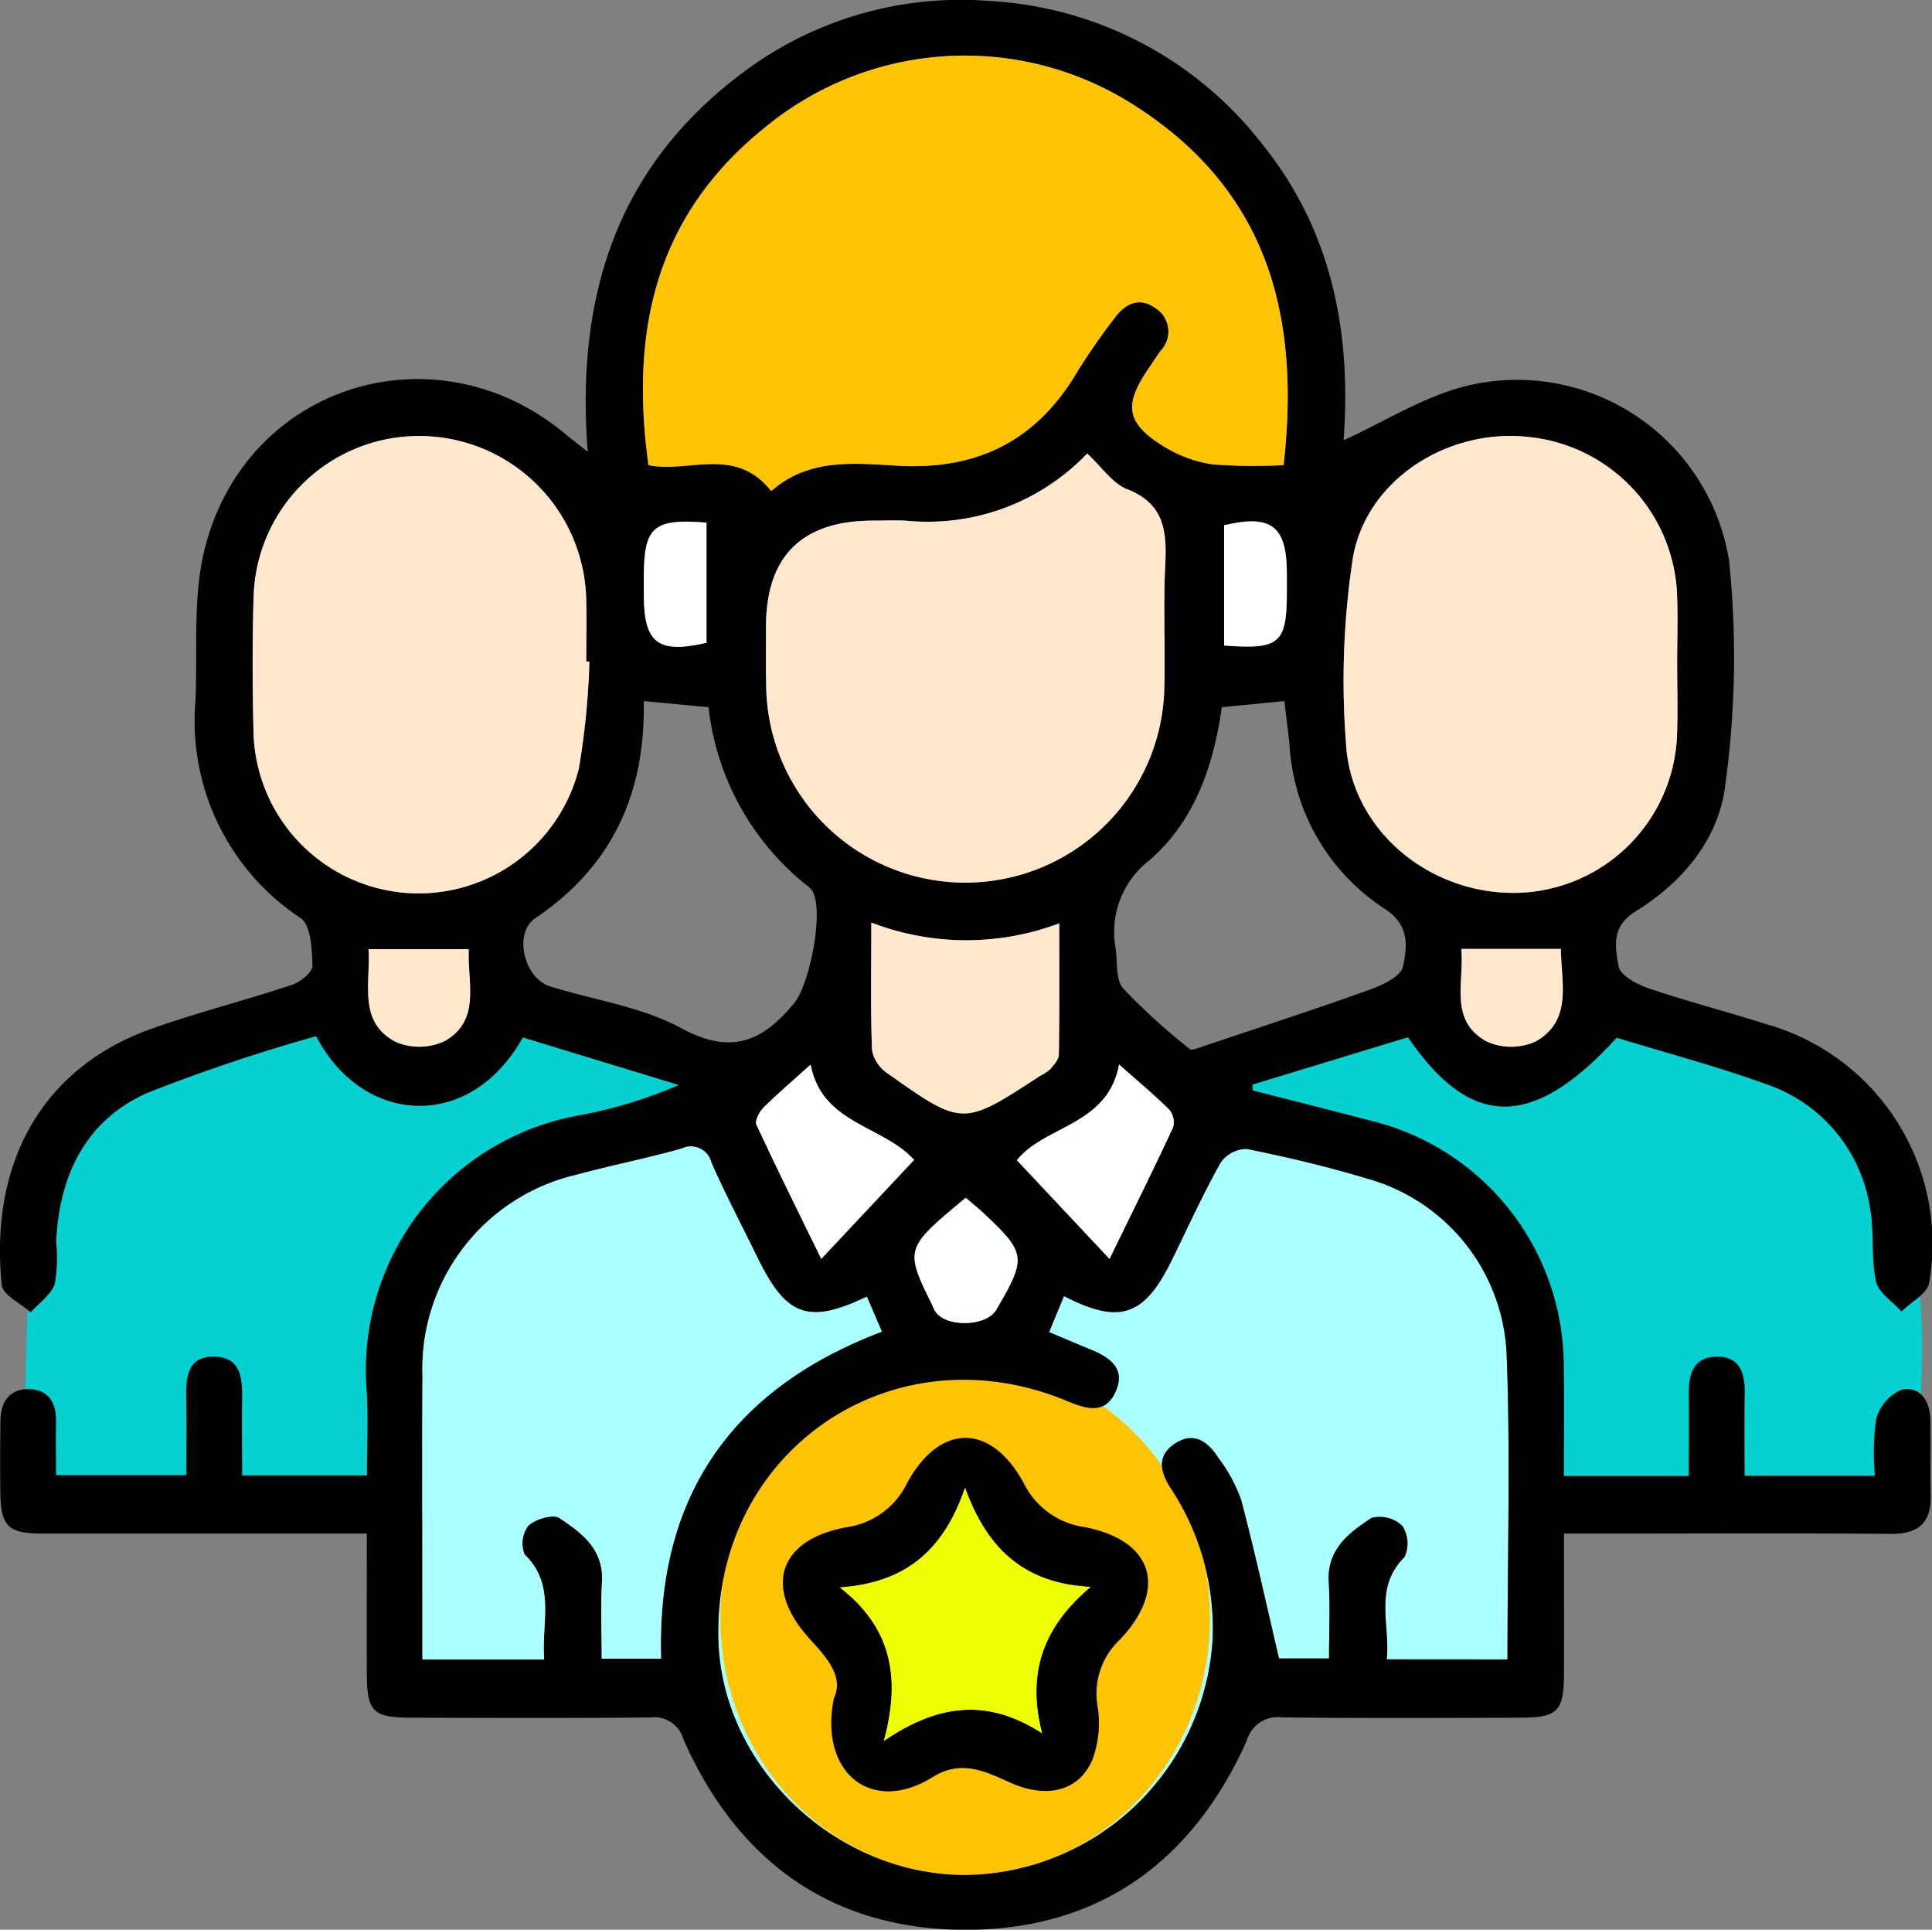 <svg id="Grupo_1003482" data-name="Grupo 1003482" xmlns="http://www.w3.org/2000/svg" xmlns:xlink="http://www.w3.org/1999/xlink" width="113" height="112.847" viewBox="0 0 113 112.847">
  <rect x="0" y="0" width="113" height="112.847" fill="#808080" stroke="none"/>
  <defs>
    <clipPath id="clip-path">
      <rect id="Rectángulo_353426" data-name="Rectángulo 353426" width="113" height="112.847" fill="none"/>
    </clipPath>
  </defs>
  <g id="Grupo_1003481" data-name="Grupo 1003481" clip-path="url(#clip-path)">
    <path id="Trazado_715429" data-name="Trazado 715429" d="M24.215,195.533H4.191s-.366-17.386,1.351-21.618,16.748-7.569,16.748-7.569,5.258,9.58,11.009-.868l13.613,3.9,27.375,1.53,10.623-5.43s2.752,8.566,11.936.868l10.535,3.033s10.535,3.221,7.023,24.744Z" transform="translate(-2.692 -107.118)" fill="#06d1d1"/>
    <path id="Trazado_715430" data-name="Trazado 715430" d="M165.272,220.344h-7.059c.209-2.067-.782-4.169,1.04-5.985a1.891,1.891,0,0,0-.133-1.827,1.934,1.934,0,0,0-1.8-.459c-1.3.858-2.614,1.823-2.5,3.734.085,1.452.017,2.914.017,4.484h-2.924c-.76-3.233-1.421-6.289-2.225-9.306a9.4,9.4,0,0,0-1.348-2.46c-.594-.929-1.413-1.52-2.5-.811s-.9,1.647-.279,2.6a14.892,14.892,0,0,1,2.469,8.834,14.668,14.668,0,0,1-14.45,13.806c-7.606.01-14.272-6.343-14.462-13.782-.281-11.015,10.17-18.177,20.369-13.947,1.1.458,2.236.852,2.864-.529s-.361-2.025-1.487-2.485c-.753-.308-1.5-.629-2.4-1.006l.869-2.105c3.271,1.68,4.7,1.18,6.322-2.133.927-1.9,1.8-3.822,2.834-5.662a1.871,1.871,0,0,1,1.525-.813c2.353.47,4.7,1.026,6.995,1.719a11.159,11.159,0,0,1,8.207,10.158c.237,5.917.056,11.852.056,17.975M125.879,222.6c-.9,4.335,2.17,6.867,5.767,4.631,1.7-1.057,3.081-.329,4.6.341,2.138.947,4.013.442,4.764-1.4a6.183,6.183,0,0,0,.292-3.077,4.313,4.313,0,0,1,1.31-3.915c2.809-2.972,1.94-5.793-2.052-6.572a4.7,4.7,0,0,1-3.593-2.6c-1.911-3.483-4.863-3.49-6.781-.032a4.663,4.663,0,0,1-3.572,2.637c-4,.728-4.882,3.555-2.133,6.552,1.044,1.139,1.973,2.215,1.4,3.437" transform="translate(-77.102 -123.303)" fill="#abffff"/>
    <path id="Trazado_715431" data-name="Trazado 715431" d="M148.107,240.782c0-8.292-6.41-15.015-14.317-15.015s-14.318,6.723-14.318,15.015,6.41,15.015,14.318,15.015,14.317-6.723,14.317-15.015" transform="translate(-77.337 -146.145)" fill="#ffc403"/>
    <path id="Trazado_715432" data-name="Trazado 715432" d="M30.58,60.67c-3.13,5.6-9.418,5.086-12.086-.073a100.958,100.958,0,0,0-9.9,3.326c-3.583,1.6-5.135,4.823-5.307,8.7a9.286,9.286,0,0,1-.078,2.45c-.218.645-.925,1.124-1.416,1.676C1.2,76.213.162,75.726.1,75.141c-.73-7.259,2.465-12.74,8.746-14.973,2.7-.961,5.5-1.666,8.223-2.571.5-.164,1.215-.747,1.206-1.121-.023-.956-.081-2.357-.685-2.781a13.81,13.81,0,0,1-6.157-12.711c.128-2.984-.169-6.086.55-8.926,2.429-9.6,13.525-13,21.1-6.664.3.254.621.492,1.294,1.024-.7-8.9,1.612-16.365,8.609-21.817A21.219,21.219,0,0,1,57.808.052,21.684,21.684,0,0,1,73.854,8.465c4.138,5.144,5.183,11.178,4.731,17.283,2.377-1.084,4.629-2.522,7.088-3.156a12.557,12.557,0,0,1,15.456,10.182,54.391,54.391,0,0,1-.2,12.965c-.335,3.285-2.485,5.836-5.281,7.57-1.437.891-1.17,2.1-.98,3.2.091.521,1.062,1.052,1.735,1.28,2.274.771,4.606,1.373,6.895,2.1a13.349,13.349,0,0,1,9.538,15.123c-.093.628-1.059,1.127-1.619,1.685-.52-.584-1.354-1.1-1.495-1.767-.3-1.419-.086-2.944-.362-4.372a9.082,9.082,0,0,0-6.1-7.171c-2.861-1.037-5.816-1.815-8.7-2.7-4.9,5.362-8.512,5.38-12.209-.028l-9.1,2.77c.007.112.015.225.023.337,2.292.588,4.587,1.163,6.875,1.765A14.766,14.766,0,0,1,91.462,79.913c.039,2.1.006,4.2.006,6.4h7.307c0-1.621.012-3.239,0-4.857-.012-1.122.292-2.076,1.572-2.119,1.4-.048,1.719.933,1.7,2.141-.029,1.573-.007,3.147-.007,4.825h7.622a14.48,14.48,0,0,1,.064-3.273,2.637,2.637,0,0,1,1.46-1.751c1.087-.259,1.688.613,1.715,1.71.036,1.469-.017,2.941.024,4.41.046,1.642-.689,2.313-2.343,2.3-5.644-.049-11.288-.018-16.932-.018H91.475c0,2.834.009,5.518,0,8.2-.01,2.2-.358,2.56-2.563,2.567-4.644.016-9.289.038-13.933-.019a1.879,1.879,0,0,0-2.055,1.36c-3.18,7.1-8.682,11.087-16.5,11.064s-13.3-4.026-16.454-11.142a1.763,1.763,0,0,0-1.927-1.276c-4.644.042-9.289.026-13.934.014-2.334-.006-2.645-.327-2.654-2.654-.009-2.631,0-5.262,0-8.116H19.374q-8.466,0-16.932,0c-1.961,0-2.395-.435-2.421-2.36C0,85.9.007,84.486.026,83.075c.014-1.1.534-1.864,1.676-1.839s1.6.806,1.577,1.914c-.022.991,0,1.984,0,3.116h7.619c0-1.557.022-3.069-.007-4.58-.024-1.218.123-2.389,1.66-2.352,1.518.037,1.628,1.236,1.611,2.434-.021,1.462,0,2.924,0,4.512h7.3c0-1.665.078-3.3-.013-4.918A15.135,15.135,0,0,1,33.927,65.214,27.042,27.042,0,0,0,39.7,63.45L30.58,60.67M88.17,97.041c0-6.124.181-12.058-.056-17.975a11.158,11.158,0,0,0-8.207-10.158c-2.3-.693-4.642-1.248-6.995-1.719A1.872,1.872,0,0,0,71.387,68c-1.029,1.84-1.906,3.765-2.834,5.662-1.62,3.313-3.051,3.813-6.322,2.133l-.87,2.105c.9.377,1.644.7,2.4,1.006,1.126.46,2.114,1.105,1.487,2.485s-1.761.987-2.864.529c-10.2-4.23-20.65,2.932-20.369,13.947.19,7.44,6.856,13.792,14.461,13.782a14.668,14.668,0,0,0,14.45-13.806,14.894,14.894,0,0,0-2.469-8.835c-.623-.952-.795-1.9.279-2.6s1.905-.118,2.5.81a9.4,9.4,0,0,1,1.348,2.46c.8,3.017,1.465,6.073,2.225,9.306h2.924c0-1.57.068-3.032-.017-4.484-.112-1.911,1.2-2.876,2.5-3.734a1.934,1.934,0,0,1,1.8.459,1.891,1.891,0,0,1,.133,1.826c-1.822,1.816-.831,3.918-1.04,5.985ZM45.11,28.718C47.327,26.763,50,27.1,52.551,27.236c4.627.255,8.08-1.473,10.441-5.466A38.54,38.54,0,0,1,65.2,18.589c.634-.861,1.465-1.25,2.423-.542a1.614,1.614,0,0,1,.253,2.475q-.4.581-.789,1.167c-1.35,2.02-1.187,3.058.913,4.374a7.527,7.527,0,0,0,2.9,1.09,31.544,31.544,0,0,0,4.175.046c1.011-8.889-1-16.2-8.9-21.148A18.355,18.355,0,0,0,44.9,7.326c-6.47,5.116-8.086,11.832-6.971,19.876,2.358.48,5.057-1.152,7.178,1.516M31.829,97.04c-.166-2.211.687-4.365-1.148-6.139a1.737,1.737,0,0,1,.213-1.672c.415-.389,1.441-.7,1.815-.456,1.307.858,2.612,1.826,2.5,3.738-.087,1.495-.017,3-.017,4.489h3.474c-.28-9.505,4.138-15.794,12.911-19.128L50.7,75.829c-3.426,1.633-4.715,1.16-6.4-2.291-.9-1.846-1.857-3.666-2.69-5.542a1.236,1.236,0,0,0-1.757-.824c-2.03.569-4.105.978-6.141,1.53a11.638,11.638,0,0,0-9,11.758c-.029,4.293-.006,8.585-.007,12.878v3.7Zm31.76-70.518A12.9,12.9,0,0,1,53,30.453c-.644-.038-1.293-.006-1.939-.005-4.17,0-6.265,2.086-6.263,6.236,0,1.293-.021,2.588.027,3.88a11.646,11.646,0,0,0,23.263-.036c.082-2.467-.059-4.942.06-7.406.1-1.975.011-3.642-2.227-4.514-.861-.335-1.479-1.294-2.334-2.085M34.476,38.7l-.187-.016c0-1.234.03-2.469-.005-3.7A9.774,9.774,0,0,0,24.616,25.5a9.674,9.674,0,0,0-9.778,9.326c-.082,2.642-.071,5.29-.01,7.933a9.663,9.663,0,0,0,19.025,2.208,44.405,44.405,0,0,0,.621-6.272m63.622.211h-.006c0-1.411.052-2.824-.01-4.231a9.659,9.659,0,0,0-8.7-9.119c-4.631-.516-9.4,2.421-10.244,7a47.482,47.482,0,0,0-.418,10.858c.252,5.095,4.877,8.946,10.088,8.8a9.586,9.586,0,0,0,9.277-9.25c.051-1.35.008-2.7.008-4.055M37.65,40.994c.107,5.43-1.856,9.679-6.339,12.7-1.3.877-.667,3.512.864,3.99,2.566.8,5.352,1.186,7.667,2.442,2.924,1.586,4.758.792,6.622-1.482.89-1.085,1.747-5.344,1.053-6.541a1.477,1.477,0,0,0-.377-.364,15.533,15.533,0,0,1-5.7-10.382l-3.792-.36m33.813.359c-.492,3.507-1.629,6.7-4.235,8.952A5.3,5.3,0,0,0,65.26,55.5c.105.786-.014,1.8.43,2.3a36.74,36.74,0,0,0,3.889,3.539c.13.11.535-.065.8-.153,3.265-1.1,6.54-2.163,9.781-3.327.729-.262,1.785-.774,1.9-1.336.24-1.154.409-2.393-1.039-3.356a12.261,12.261,0,0,1-5.591-9.5c-.082-.9-.207-1.8-.309-2.668l-3.658.357m-20.5,12.6c0,2.668-.047,5.06.04,7.447a2.071,2.071,0,0,0,.865,1.338c4.436,3.145,4.445,3.132,8.98.169a2.516,2.516,0,0,0,.583-.383c.212-.252.5-.561.5-.85.039-2.492.023-4.985.023-7.676A15.438,15.438,0,0,1,50.96,53.95m2.5,13.881c-1.808-2.017-5.392-2.089-6.051-5.571-.96.865-1.89,1.657-2.756,2.512-.244.241-.518.77-.413,1,1.184,2.555,2.439,5.078,3.792,7.848l5.428-5.787M64.893,73.62c1.353-2.775,2.567-5.22,3.718-7.694a1.152,1.152,0,0,0-.22-1.032c-.925-.914-1.926-1.751-2.937-2.649-.655,3.583-4.368,3.572-5.975,5.6l5.415,5.771M27.417,55.506H21.551c.126,2.027-.634,4.265,1.6,5.429a3.5,3.5,0,0,0,2.9-.079c2.074-1.223,1.279-3.378,1.359-5.35m58.054-.013c.182,1.963-.743,4.193,1.485,5.412a3.461,3.461,0,0,0,2.9-.019c2.128-1.242,1.454-3.423,1.438-5.393ZM56.483,70.044c-3.564,2.949-3.576,2.993-1.945,6.3.052.105.088.219.149.318.612.98,3,.929,3.584-.074,1.793-3.062,1.761-3.3-.8-5.7-.293-.274-.608-.525-.989-.851m-15.16-39.48c-3.108-.249-3.653.25-3.664,3.123,0,.41,0,.82,0,1.229.025,2.706.853,3.323,3.664,2.675ZM71.6,37.749c3.24.25,3.658-.123,3.67-3.061,0-.41,0-.82,0-1.229-.024-2.7-.924-3.392-3.67-2.741Z" transform="translate(0 0)"/>
    <path id="Trazado_715433" data-name="Trazado 715433" d="M114.135,34.684c-2.121-2.668-4.82-1.035-7.178-1.516-1.115-8.043.5-14.76,6.971-19.875A18.355,18.355,0,0,1,135.2,12.017c7.9,4.95,9.912,12.259,8.9,21.148a31.544,31.544,0,0,1-4.175-.046,7.532,7.532,0,0,1-2.9-1.09c-2.1-1.317-2.263-2.354-.914-4.374q.391-.586.789-1.168a1.614,1.614,0,0,0-.253-2.474c-.958-.708-1.789-.319-2.423.542a38.62,38.62,0,0,0-2.209,3.181c-2.361,3.993-5.814,5.722-10.441,5.466-2.549-.141-5.224-.473-7.441,1.482" transform="translate(-69.026 -5.966)" fill="#ffc403"/>
    <path id="Trazado_715434" data-name="Trazado 715434" d="M77.163,220.142H70.041v-3.7c0-4.293-.023-8.585.006-12.878a11.639,11.639,0,0,1,9-11.758c2.035-.553,4.11-.961,6.141-1.53a1.236,1.236,0,0,1,1.757.824c.833,1.876,1.789,3.7,2.69,5.542,1.684,3.451,2.973,3.923,6.4,2.29l.877,2.044C88.139,204.307,83.721,210.6,84,220.1H80.527c0-1.49-.069-2.994.017-4.489.111-1.912-1.193-2.88-2.5-3.738-.374-.246-1.4.067-1.815.456A1.738,1.738,0,0,0,76.015,214c1.834,1.773.982,3.927,1.148,6.139" transform="translate(-45.334 -123.102)" fill="#abffff"/>
    <path id="Trazado_715435" data-name="Trazado 715435" d="M145.812,75.2c.855.791,1.473,1.751,2.334,2.086,2.238.871,2.323,2.538,2.228,4.513-.119,2.464.022,4.94-.061,7.406a11.645,11.645,0,0,1-23.262.036c-.049-1.292-.027-2.587-.027-3.88,0-4.15,2.092-6.234,6.263-6.236.646,0,1.3-.032,1.939.005A12.9,12.9,0,0,0,145.812,75.2" transform="translate(-82.223 -48.68)" fill="#ffe8ce"/>
    <path id="Trazado_715436" data-name="Trazado 715436" d="M61.6,85.5a44.4,44.4,0,0,1-.622,6.272,9.663,9.663,0,0,1-19.025-2.208c-.062-2.643-.073-5.291.01-7.933A9.673,9.673,0,0,1,51.744,72.3a9.774,9.774,0,0,1,9.668,9.477c.035,1.233.005,2.468.005,3.7l.187.015" transform="translate(-27.128 -46.803)" fill="#ffe8ce"/>
    <path id="Trazado_715437" data-name="Trazado 715437" d="M242.379,85.705c0,1.352.044,2.705-.008,4.055a9.586,9.586,0,0,1-9.277,9.25c-5.211.146-9.836-3.7-10.088-8.8a47.485,47.485,0,0,1,.418-10.859c.844-4.576,5.613-7.512,10.244-7a9.659,9.659,0,0,1,8.7,9.119c.062,1.408.009,2.821.009,4.231h.006" transform="translate(-144.282 -46.8)" fill="#ffe8ce"/>
    <path id="Trazado_715438" data-name="Trazado 715438" d="M144.472,152.973a15.437,15.437,0,0,0,10.994.046c0,2.691.017,5.184-.023,7.676,0,.289-.291.6-.5.85a2.532,2.532,0,0,1-.583.383c-4.535,2.963-4.544,2.976-8.98-.169a2.073,2.073,0,0,1-.865-1.338c-.087-2.387-.04-4.779-.04-7.447" transform="translate(-93.513 -99.024)" fill="#ffe8ce"/>
    <path id="Trazado_715439" data-name="Trazado 715439" d="M134.629,182.108l-5.428,5.787c-1.353-2.77-2.608-5.293-3.792-7.848-.105-.227.169-.757.413-1,.867-.856,1.8-1.647,2.756-2.512.659,3.482,4.243,3.554,6.051,5.571" transform="translate(-81.165 -114.277)" fill="#fff"/>
    <path id="Trazado_715440" data-name="Trazado 715440" d="M174.064,187.871l-5.416-5.771c1.607-2.031,5.321-2.02,5.976-5.6,1.011.9,2.012,1.735,2.937,2.649a1.152,1.152,0,0,1,.22,1.032c-1.151,2.474-2.365,4.919-3.718,7.694" transform="translate(-109.17 -114.251)" fill="#fff"/>
    <path id="Trazado_715441" data-name="Trazado 715441" d="M66.923,157.387c-.08,1.972.715,4.127-1.359,5.35a3.5,3.5,0,0,1-2.9.079c-2.236-1.165-1.476-3.4-1.6-5.429Z" transform="translate(-39.506 -101.881)" fill="#ffe8ce"/>
    <path id="Trazado_715442" data-name="Trazado 715442" d="M242.276,157.348H248.1c.017,1.97.691,4.152-1.438,5.394a3.461,3.461,0,0,1-2.9.019c-2.229-1.22-1.3-3.449-1.486-5.412" transform="translate(-156.805 -101.856)" fill="#ffe8ce"/>
    <path id="Trazado_715443" data-name="Trazado 715443" d="M154.664,198.606c.381.327.7.577.989.851,2.561,2.4,2.592,2.633.8,5.7-.587,1-2.972,1.054-3.584.074-.062-.1-.1-.213-.149-.318-1.631-3.309-1.619-3.354,1.945-6.3" transform="translate(-98.182 -128.563)" fill="#fff"/>
    <path id="Trazado_715444" data-name="Trazado 715444" d="M110.439,86.557v7.028c-2.81.648-3.639.03-3.664-2.675,0-.41,0-.819,0-1.229.011-2.873.556-3.372,3.664-3.123" transform="translate(-69.117 -55.994)" fill="#fff"/>
    <path id="Trazado_715445" data-name="Trazado 715445" d="M203.008,93.711V86.679c2.746-.651,3.646.038,3.67,2.741,0,.41,0,.82,0,1.229-.012,2.938-.43,3.311-3.67,3.061" transform="translate(-131.413 -55.962)" fill="#fff"/>
    <path id="Trazado_715446" data-name="Trazado 715446" d="M132.816,253.641c.571-1.221-.358-2.3-1.4-3.437-2.748-3-1.867-5.824,2.134-6.552a4.663,4.663,0,0,0,3.571-2.637c1.918-3.458,4.87-3.451,6.781.032a4.7,4.7,0,0,0,3.593,2.6c3.992.779,4.861,3.6,2.051,6.572a4.313,4.313,0,0,0-1.309,3.914,6.192,6.192,0,0,1-.292,3.077c-.751,1.841-2.626,2.346-4.764,1.4-1.515-.671-2.9-1.4-4.6-.342-3.6,2.236-6.661-.3-5.766-4.63m12.171,2.058c-.923-3.562.1-6.248,2.834-8.552-3.637-.193-5.961-1.967-7.339-5.8-1.324,3.9-3.724,5.576-7.318,5.829,2.909,2.267,3.625,5.106,2.57,8.975,3.353-2.29,6.217-2.409,9.253-.451" transform="translate(-84.038 -154.341)"/>
    <path id="Trazado_715447" data-name="Trazado 715447" d="M151.12,261.051c-3.036-1.958-5.9-1.839-9.253.451,1.055-3.87.34-6.709-2.57-8.975,3.594-.254,5.993-1.927,7.318-5.829,1.378,3.835,3.7,5.609,7.339,5.8-2.73,2.3-3.757,4.99-2.834,8.552" transform="translate(-90.171 -159.694)" fill="#efff03"/>
  </g>
</svg>
